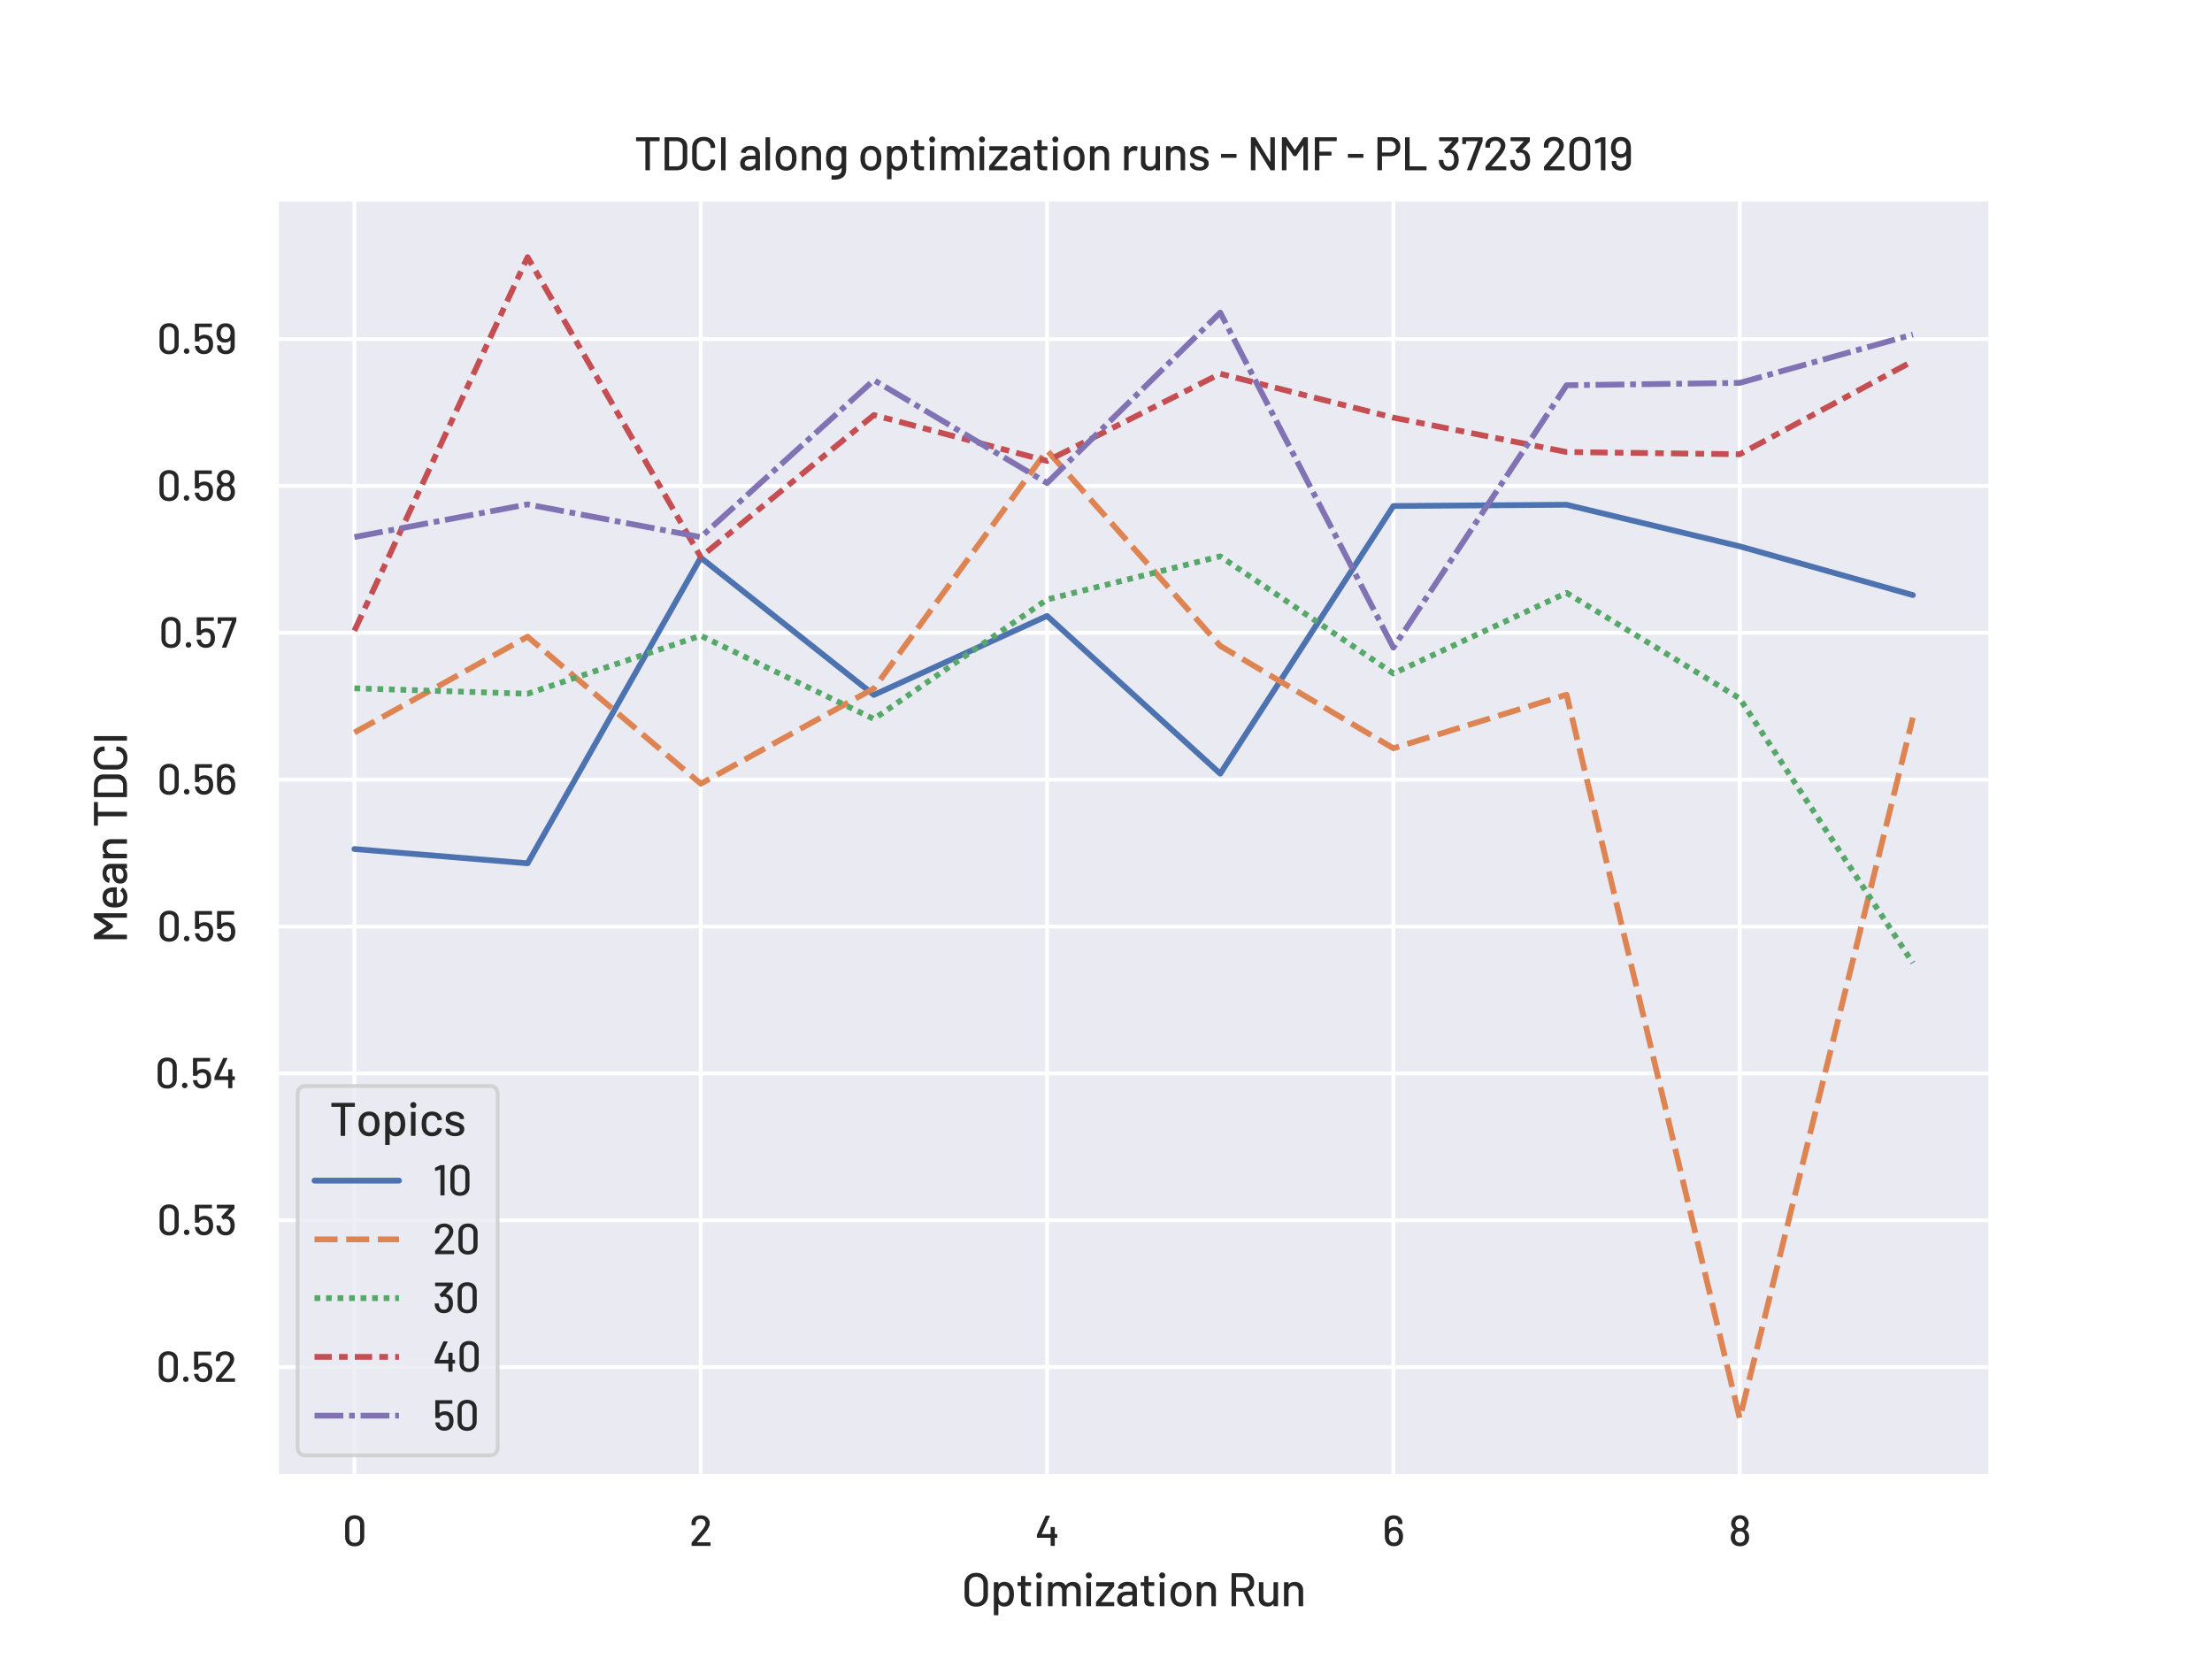 <?xml version="1.0" encoding="utf-8" standalone="no"?>
<!DOCTYPE svg PUBLIC "-//W3C//DTD SVG 1.1//EN"
  "http://www.w3.org/Graphics/SVG/1.1/DTD/svg11.dtd">
<svg xmlns:xlink="http://www.w3.org/1999/xlink" width="460.8pt" height="345.6pt" viewBox="0 0 460.8 345.6" xmlns="http://www.w3.org/2000/svg" version="1.1">
 <defs>
  <style type="text/css">*{stroke-linejoin: round; stroke-linecap: butt}</style>
 </defs>
 <g id="figure_1">
  <g id="patch_1">
   <path d="M 0 345.6 
L 460.8 345.6 
L 460.8 0 
L 0 0 
z
" style="fill: #ffffff"/>
  </g>
  <g id="axes_1">
   <g id="patch_2">
    <path d="M 57.6 307.584 
L 414.72 307.584 
L 414.72 41.472 
L 57.6 41.472 
z
" style="fill: #eaeaf2"/>
   </g>
   <g id="matplotlib.axis_1">
    <g id="xtick_1">
     <g id="line2d_1">
      <path d="M 73.833 307.584 
L 73.833 41.472 
" clip-path="url(#pfcaea6b453)" style="fill: none; stroke: #ffffff; stroke-width: 0.8; stroke-linecap: round"/>
     </g>
     <g id="text_1">
      <!-- 0 -->
      <g style="fill: #262626" transform="translate(71.343 322.044)scale(0.088 -0.088)">
       <defs>
        <path id="Barlow-Medium-30" d="M 1805 -64 
Q 1158 -64 777 304 
Q 397 672 397 1293 
L 397 3187 
Q 397 3808 777 4173 
Q 1158 4538 1805 4538 
Q 2451 4538 2838 4173 
Q 3226 3808 3226 3187 
L 3226 1293 
Q 3226 672 2838 304 
Q 2451 -64 1805 -64 
z
M 1805 467 
Q 2176 467 2393 681 
Q 2611 896 2611 1254 
L 2611 3213 
Q 2611 3571 2393 3785 
Q 2176 4000 1805 4000 
Q 1446 4000 1228 3785 
Q 1011 3571 1011 3213 
L 1011 1254 
Q 1011 896 1228 681 
Q 1446 467 1805 467 
z
" transform="scale(0.016)"/>
       </defs>
       <use xlink:href="#Barlow-Medium-30"/>
      </g>
     </g>
    </g>
    <g id="xtick_2">
     <g id="line2d_2">
      <path d="M 145.978 307.584 
L 145.978 41.472 
" clip-path="url(#pfcaea6b453)" style="fill: none; stroke: #ffffff; stroke-width: 0.8; stroke-linecap: round"/>
     </g>
     <g id="text_2">
      <!-- 2 -->
      <g style="fill: #262626" transform="translate(143.584 322.044)scale(0.088 -0.088)">
       <defs>
        <path id="Barlow-Medium-32" d="M 1146 563 
Q 1139 550 1145 540 
Q 1152 531 1165 531 
L 3091 531 
Q 3155 531 3155 467 
L 3155 64 
Q 3155 0 3091 0 
L 410 0 
Q 346 0 346 64 
L 346 454 
Q 346 499 378 531 
Q 595 781 1376 1702 
L 1818 2234 
Q 2413 2944 2413 3334 
Q 2413 3635 2211 3817 
Q 2010 4000 1677 4000 
Q 1344 4000 1145 3814 
Q 947 3629 954 3328 
L 954 3136 
Q 954 3072 890 3072 
L 397 3072 
Q 333 3072 333 3136 
L 333 3411 
Q 346 3744 522 4000 
Q 698 4256 998 4393 
Q 1299 4531 1677 4531 
Q 2086 4531 2393 4377 
Q 2701 4224 2867 3955 
Q 3034 3686 3034 3347 
Q 3034 2816 2458 2093 
Q 2202 1766 1850 1360 
Q 1498 954 1146 563 
z
" transform="scale(0.016)"/>
       </defs>
       <use xlink:href="#Barlow-Medium-32"/>
      </g>
     </g>
    </g>
    <g id="xtick_3">
     <g id="line2d_3">
      <path d="M 218.124 307.584 
L 218.124 41.472 
" clip-path="url(#pfcaea6b453)" style="fill: none; stroke: #ffffff; stroke-width: 0.8; stroke-linecap: round"/>
     </g>
     <g id="text_3">
      <!-- 4 -->
      <g style="fill: #262626" transform="translate(215.616 322.044)scale(0.088 -0.088)">
       <defs>
        <path id="Barlow-Medium-34" d="M 3226 1754 
Q 3290 1754 3290 1690 
L 3290 1267 
Q 3290 1203 3226 1203 
L 2950 1203 
Q 2925 1203 2925 1178 
L 2925 64 
Q 2925 0 2861 0 
L 2374 0 
Q 2310 0 2310 64 
L 2310 1178 
Q 2310 1203 2285 1203 
L 339 1203 
Q 275 1203 275 1267 
L 275 1613 
Q 275 1645 294 1690 
L 1555 4435 
Q 1574 4480 1626 4480 
L 2138 4480 
Q 2170 4480 2186 4457 
Q 2202 4435 2189 4403 
L 986 1786 
Q 979 1773 985 1763 
Q 992 1754 1005 1754 
L 2285 1754 
Q 2310 1754 2310 1779 
L 2310 2733 
Q 2310 2797 2374 2797 
L 2861 2797 
Q 2925 2797 2925 2733 
L 2925 1779 
Q 2925 1754 2950 1754 
L 3226 1754 
z
" transform="scale(0.016)"/>
       </defs>
       <use xlink:href="#Barlow-Medium-34"/>
      </g>
     </g>
    </g>
    <g id="xtick_4">
     <g id="line2d_4">
      <path d="M 290.269 307.584 
L 290.269 41.472 
" clip-path="url(#pfcaea6b453)" style="fill: none; stroke: #ffffff; stroke-width: 0.8; stroke-linecap: round"/>
     </g>
     <g id="text_4">
      <!-- 6 -->
      <g style="fill: #262626" transform="translate(287.968 322.044)scale(0.088 -0.088)">
       <defs>
        <path id="Barlow-Medium-36" d="M 2886 2208 
Q 3066 1869 3066 1395 
Q 3066 1005 2938 710 
Q 2790 346 2480 150 
Q 2170 -45 1728 -45 
Q 1254 -45 924 172 
Q 595 390 461 787 
Q 365 1056 365 1408 
L 365 3379 
Q 365 3904 729 4217 
Q 1094 4531 1683 4531 
Q 2061 4531 2352 4390 
Q 2643 4250 2803 3997 
Q 2963 3744 2963 3418 
L 2963 3290 
Q 2963 3226 2899 3226 
L 2413 3226 
Q 2349 3226 2349 3290 
L 2349 3347 
Q 2349 3635 2163 3814 
Q 1978 3994 1683 3994 
Q 1370 3994 1174 3808 
Q 979 3622 979 3315 
L 979 2509 
Q 979 2496 988 2493 
Q 998 2490 1011 2502 
Q 1286 2810 1811 2810 
Q 2566 2810 2886 2208 
z
M 2355 902 
Q 2451 1107 2451 1395 
Q 2451 1722 2336 1920 
Q 2150 2291 1709 2291 
Q 1485 2291 1325 2192 
Q 1165 2093 1082 1907 
Q 979 1696 979 1363 
Q 979 1094 1062 909 
Q 1146 704 1312 598 
Q 1478 493 1715 493 
Q 2182 493 2355 902 
z
" transform="scale(0.016)"/>
       </defs>
       <use xlink:href="#Barlow-Medium-36"/>
      </g>
     </g>
    </g>
    <g id="xtick_5">
     <g id="line2d_5">
      <path d="M 362.415 307.584 
L 362.415 41.472 
" clip-path="url(#pfcaea6b453)" style="fill: none; stroke: #ffffff; stroke-width: 0.8; stroke-linecap: round"/>
     </g>
     <g id="text_5">
      <!-- 8 -->
      <g style="fill: #262626" transform="translate(360.096 322.044)scale(0.088 -0.088)">
       <defs>
        <path id="Barlow-Medium-38" d="M 2906 1914 
Q 3040 1645 3040 1274 
Q 3040 864 2861 557 
Q 2707 269 2403 109 
Q 2099 -51 1690 -51 
Q 1280 -51 966 112 
Q 653 275 493 582 
Q 320 883 320 1280 
Q 320 1632 461 1926 
Q 602 2221 877 2368 
Q 909 2381 877 2400 
Q 672 2554 570 2720 
Q 390 2989 390 3334 
Q 390 3712 608 4026 
Q 768 4269 1053 4409 
Q 1338 4550 1690 4550 
Q 2048 4550 2323 4409 
Q 2598 4269 2758 4026 
Q 2970 3712 2970 3334 
Q 2970 2989 2790 2707 
Q 2675 2528 2490 2400 
Q 2458 2381 2490 2368 
Q 2758 2221 2906 1914 
z
M 1088 3661 
Q 998 3494 998 3334 
Q 998 3078 1120 2906 
Q 1293 2618 1683 2618 
Q 2067 2618 2253 2912 
Q 2362 3066 2362 3341 
Q 2362 3520 2278 3667 
Q 2195 3827 2041 3923 
Q 1888 4019 1677 4019 
Q 1478 4019 1324 3923 
Q 1171 3827 1088 3661 
z
M 2272 774 
Q 2419 979 2419 1325 
Q 2419 1632 2310 1830 
Q 2131 2163 1683 2163 
Q 1248 2163 1069 1850 
Q 947 1645 947 1318 
Q 947 998 1082 794 
Q 1267 486 1690 486 
Q 2086 486 2272 774 
z
" transform="scale(0.016)"/>
       </defs>
       <use xlink:href="#Barlow-Medium-38"/>
      </g>
     </g>
    </g>
    <g id="text_6">
     <!-- Optimization Run -->
     <g style="fill: #262626" transform="translate(200.318 334.608)scale(0.096 -0.096)">
      <defs>
       <path id="Barlow-Medium-4f" d="M 1984 -58 
Q 1517 -58 1158 134 
Q 800 326 601 675 
Q 403 1024 403 1478 
L 403 3002 
Q 403 3456 601 3801 
Q 800 4147 1158 4339 
Q 1517 4531 1984 4531 
Q 2458 4531 2816 4339 
Q 3174 4147 3372 3801 
Q 3571 3456 3571 3002 
L 3571 1478 
Q 3571 1024 3372 675 
Q 3174 326 2816 134 
Q 2458 -58 1984 -58 
z
M 1984 474 
Q 2419 474 2688 742 
Q 2957 1011 2957 1453 
L 2957 3008 
Q 2957 3456 2688 3728 
Q 2419 4000 1984 4000 
Q 1549 4000 1283 3728 
Q 1018 3456 1018 3008 
L 1018 1453 
Q 1018 1011 1283 742 
Q 1549 474 1984 474 
z
" transform="scale(0.016)"/>
       <path id="Barlow-Medium-70" d="M 3091 2438 
Q 3213 2093 3213 1619 
Q 3213 1171 3110 845 
Q 2976 416 2669 182 
Q 2362 -51 1882 -51 
Q 1664 -51 1469 35 
Q 1274 122 1133 282 
Q 1120 294 1110 288 
Q 1101 282 1101 269 
L 1101 -1158 
Q 1101 -1222 1037 -1222 
L 550 -1222 
Q 486 -1222 486 -1158 
L 486 3194 
Q 486 3258 550 3258 
L 1037 3258 
Q 1101 3258 1101 3194 
L 1101 2982 
Q 1101 2970 1110 2963 
Q 1120 2957 1133 2970 
Q 1274 3130 1466 3219 
Q 1658 3309 1882 3309 
Q 2342 3309 2646 3081 
Q 2950 2854 3091 2438 
z
M 2387 787 
Q 2592 1094 2592 1632 
Q 2592 2125 2432 2426 
Q 2246 2778 1824 2778 
Q 1453 2778 1261 2432 
Q 1107 2157 1107 1626 
Q 1107 1088 1274 806 
Q 1459 480 1818 480 
Q 2202 480 2387 787 
z
" transform="scale(0.016)"/>
       <path id="Barlow-Medium-74" d="M 2054 2816 
Q 2054 2752 1990 2752 
L 1299 2752 
Q 1274 2752 1274 2726 
L 1274 1030 
Q 1274 762 1395 643 
Q 1517 525 1773 525 
L 1958 525 
Q 2022 525 2022 461 
L 2022 64 
Q 2022 0 1958 0 
Q 1754 -13 1664 -13 
Q 1178 -13 931 163 
Q 685 339 685 813 
L 685 2726 
Q 685 2752 659 2752 
L 269 2752 
Q 205 2752 205 2816 
L 205 3194 
Q 205 3258 269 3258 
L 659 3258 
Q 685 3258 685 3283 
L 685 4038 
Q 685 4102 749 4102 
L 1210 4102 
Q 1274 4102 1274 4038 
L 1274 3283 
Q 1274 3258 1299 3258 
L 1990 3258 
Q 2054 3258 2054 3194 
L 2054 2816 
z
" transform="scale(0.016)"/>
       <path id="Barlow-Medium-69" d="M 819 3770 
Q 640 3770 525 3885 
Q 410 4000 410 4179 
Q 410 4358 525 4473 
Q 640 4589 819 4589 
Q 998 4589 1113 4473 
Q 1229 4358 1229 4179 
Q 1229 4000 1113 3885 
Q 998 3770 819 3770 
z
M 563 6 
Q 499 6 499 70 
L 499 3194 
Q 499 3258 563 3258 
L 1050 3258 
Q 1114 3258 1114 3194 
L 1114 70 
Q 1114 6 1050 6 
L 563 6 
z
" transform="scale(0.016)"/>
       <path id="Barlow-Medium-6d" d="M 3834 3302 
Q 4320 3302 4601 3011 
Q 4883 2720 4883 2202 
L 4883 64 
Q 4883 0 4819 0 
L 4339 0 
Q 4275 0 4275 64 
L 4275 2074 
Q 4275 2394 4099 2582 
Q 3923 2771 3629 2771 
Q 3334 2771 3148 2585 
Q 2963 2400 2963 2086 
L 2963 64 
Q 2963 0 2899 0 
L 2419 0 
Q 2355 0 2355 64 
L 2355 2074 
Q 2355 2394 2179 2582 
Q 2003 2771 1709 2771 
Q 1414 2771 1238 2585 
Q 1062 2400 1062 2086 
L 1062 64 
Q 1062 0 998 0 
L 512 0 
Q 448 0 448 64 
L 448 3194 
Q 448 3258 512 3258 
L 998 3258 
Q 1062 3258 1062 3194 
L 1062 2976 
Q 1062 2963 1072 2956 
Q 1082 2950 1094 2963 
Q 1376 3302 1914 3302 
Q 2240 3302 2470 3177 
Q 2701 3053 2829 2810 
Q 2848 2784 2867 2810 
Q 3021 3059 3273 3180 
Q 3526 3302 3834 3302 
z
" transform="scale(0.016)"/>
       <path id="Barlow-Medium-7a" d="M 256 0 
Q 192 0 192 64 
L 192 512 
Q 192 557 218 589 
L 1914 2662 
Q 1926 2675 1920 2684 
Q 1914 2694 1901 2694 
L 288 2694 
Q 224 2694 224 2758 
L 224 3194 
Q 224 3258 288 3258 
L 2598 3258 
Q 2662 3258 2662 3194 
L 2662 2739 
Q 2662 2694 2637 2662 
L 915 589 
Q 902 576 908 566 
Q 915 557 928 557 
L 2605 557 
Q 2669 557 2669 493 
L 2669 64 
Q 2669 0 2605 0 
L 256 0 
z
" transform="scale(0.016)"/>
       <path id="Barlow-Medium-61" d="M 1638 3309 
Q 2029 3309 2320 3171 
Q 2611 3034 2768 2787 
Q 2925 2541 2925 2227 
L 2925 64 
Q 2925 0 2861 0 
L 2374 0 
Q 2310 0 2310 64 
L 2310 294 
Q 2310 326 2278 307 
Q 2112 134 1872 41 
Q 1632 -51 1338 -51 
Q 864 -51 553 189 
Q 243 429 243 915 
Q 243 1414 592 1699 
Q 941 1984 1568 1984 
L 2285 1984 
Q 2310 1984 2310 2010 
L 2310 2182 
Q 2310 2464 2147 2621 
Q 1984 2778 1651 2778 
Q 1382 2778 1212 2672 
Q 1043 2566 1005 2387 
Q 986 2323 928 2330 
L 410 2400 
Q 346 2413 352 2451 
Q 403 2829 755 3069 
Q 1107 3309 1638 3309 
z
M 1472 467 
Q 1811 467 2060 646 
Q 2310 826 2310 1101 
L 2310 1478 
Q 2310 1504 2285 1504 
L 1683 1504 
Q 1306 1504 1082 1357 
Q 858 1210 858 947 
Q 858 710 1027 588 
Q 1197 467 1472 467 
z
" transform="scale(0.016)"/>
       <path id="Barlow-Medium-6f" d="M 1779 -51 
Q 1306 -51 954 189 
Q 602 429 461 858 
Q 346 1203 346 1638 
Q 346 2093 454 2406 
Q 595 2829 947 3069 
Q 1299 3309 1786 3309 
Q 2246 3309 2588 3069 
Q 2931 2829 3078 2413 
Q 3194 2086 3194 1645 
Q 3194 1197 3078 858 
Q 2938 429 2592 189 
Q 2246 -51 1779 -51 
z
M 1779 480 
Q 2035 480 2227 624 
Q 2419 768 2502 1030 
Q 2573 1274 2573 1632 
Q 2573 1990 2509 2227 
Q 2426 2490 2234 2634 
Q 2042 2778 1766 2778 
Q 1504 2778 1312 2634 
Q 1120 2490 1037 2227 
Q 966 2003 966 1632 
Q 966 1261 1037 1030 
Q 1114 768 1309 624 
Q 1504 480 1779 480 
z
" transform="scale(0.016)"/>
       <path id="Barlow-Medium-6e" d="M 1901 3302 
Q 2426 3302 2733 2998 
Q 3040 2694 3040 2176 
L 3040 64 
Q 3040 0 2976 0 
L 2490 0 
Q 2426 0 2426 64 
L 2426 2054 
Q 2426 2374 2240 2572 
Q 2054 2771 1747 2771 
Q 1446 2771 1254 2572 
Q 1062 2374 1062 2061 
L 1062 64 
Q 1062 0 998 0 
L 512 0 
Q 448 0 448 64 
L 448 3194 
Q 448 3258 512 3258 
L 998 3258 
Q 1062 3258 1062 3194 
L 1062 2963 
Q 1062 2950 1072 2944 
Q 1082 2938 1088 2950 
Q 1363 3302 1901 3302 
z
" transform="scale(0.016)"/>
       <path id="Barlow-Medium-20" transform="scale(0.016)"/>
       <path id="Barlow-Medium-52" d="M 3078 0 
Q 3027 0 3008 45 
L 2112 1958 
Q 2106 1978 2086 1978 
L 1165 1978 
Q 1139 1978 1139 1952 
L 1139 64 
Q 1139 0 1075 0 
L 589 0 
Q 525 0 525 64 
L 525 4416 
Q 525 4480 589 4480 
L 2310 4480 
Q 2694 4480 2985 4320 
Q 3277 4160 3437 3872 
Q 3597 3584 3597 3206 
Q 3597 2758 3363 2448 
Q 3130 2138 2714 2029 
Q 2688 2016 2701 1997 
L 3629 77 
Q 3635 64 3635 45 
Q 3635 0 3584 0 
L 3078 0 
z
M 1165 3949 
Q 1139 3949 1139 3923 
L 1139 2490 
Q 1139 2464 1165 2464 
L 2234 2464 
Q 2573 2464 2777 2665 
Q 2982 2867 2982 3200 
Q 2982 3539 2777 3744 
Q 2573 3949 2234 3949 
L 1165 3949 
z
" transform="scale(0.016)"/>
       <path id="Barlow-Medium-75" d="M 2387 3194 
Q 2387 3258 2451 3258 
L 2931 3258 
Q 2995 3258 2995 3194 
L 2995 64 
Q 2995 0 2931 0 
L 2451 0 
Q 2387 0 2387 64 
L 2387 301 
Q 2387 314 2377 317 
Q 2368 320 2355 307 
Q 2099 -45 1568 -45 
Q 1254 -45 988 76 
Q 723 198 563 435 
Q 403 672 403 1011 
L 403 3194 
Q 403 3258 467 3258 
L 947 3258 
Q 1011 3258 1011 3194 
L 1011 1203 
Q 1011 870 1187 678 
Q 1363 486 1683 486 
Q 2003 486 2195 681 
Q 2387 877 2387 1203 
L 2387 3194 
z
" transform="scale(0.016)"/>
      </defs>
      <use xlink:href="#Barlow-Medium-4f"/>
      <use xlink:href="#Barlow-Medium-70" x="62.2"/>
      <use xlink:href="#Barlow-Medium-74" x="118"/>
      <use xlink:href="#Barlow-Medium-69" x="154.9"/>
      <use xlink:href="#Barlow-Medium-6d" x="180.4"/>
      <use xlink:href="#Barlow-Medium-69" x="263"/>
      <use xlink:href="#Barlow-Medium-7a" x="288.5"/>
      <use xlink:href="#Barlow-Medium-61" x="333.6"/>
      <use xlink:href="#Barlow-Medium-74" x="385.3"/>
      <use xlink:href="#Barlow-Medium-69" x="422.2"/>
      <use xlink:href="#Barlow-Medium-6f" x="447.7"/>
      <use xlink:href="#Barlow-Medium-6e" x="503.2"/>
      <use xlink:href="#Barlow-Medium-20" x="557.4"/>
      <use xlink:href="#Barlow-Medium-52" x="577.4"/>
      <use xlink:href="#Barlow-Medium-75" x="638.7"/>
      <use xlink:href="#Barlow-Medium-6e" x="692.5"/>
     </g>
    </g>
   </g>
   <g id="matplotlib.axis_2">
    <g id="ytick_1">
     <g id="line2d_6">
      <path d="M 57.6 284.797 
L 414.72 284.797 
" clip-path="url(#pfcaea6b453)" style="fill: none; stroke: #ffffff; stroke-width: 0.8; stroke-linecap: round"/>
     </g>
     <g id="text_7">
      <!-- 0.52 -->
      <g style="fill: #262626" transform="translate(32.51 287.877)scale(0.088 -0.088)">
       <defs>
        <path id="Barlow-Medium-2e" d="M 864 -6 
Q 685 -6 569 109 
Q 454 224 454 403 
Q 454 582 569 697 
Q 685 813 864 813 
Q 1043 813 1158 697 
Q 1274 582 1274 403 
Q 1274 224 1158 109 
Q 1043 -6 864 -6 
z
" transform="scale(0.016)"/>
        <path id="Barlow-Medium-35" d="M 2995 1984 
Q 3066 1702 3066 1402 
Q 3066 1101 2989 845 
Q 2867 435 2524 195 
Q 2182 -45 1709 -45 
Q 1242 -45 909 185 
Q 576 416 442 813 
Q 378 992 371 1126 
L 371 1139 
Q 371 1190 429 1190 
L 934 1190 
Q 992 1190 998 1133 
Q 1005 1088 1030 998 
Q 1101 762 1277 624 
Q 1453 486 1702 486 
Q 1965 486 2147 630 
Q 2330 774 2394 1030 
Q 2438 1165 2438 1402 
Q 2438 1613 2400 1792 
Q 2355 2035 2172 2166 
Q 1990 2298 1722 2298 
Q 1472 2298 1273 2186 
Q 1075 2074 1018 1888 
Q 998 1830 947 1830 
L 435 1830 
Q 371 1830 371 1894 
L 371 4416 
Q 371 4480 435 4480 
L 2829 4480 
Q 2893 4480 2893 4416 
L 2893 4013 
Q 2893 3949 2829 3949 
L 1011 3949 
Q 986 3949 986 3923 
L 979 2586 
Q 979 2547 1011 2566 
Q 1165 2701 1366 2768 
Q 1568 2835 1792 2835 
Q 2240 2835 2563 2611 
Q 2886 2387 2995 1984 
z
" transform="scale(0.016)"/>
       </defs>
       <use xlink:href="#Barlow-Medium-30"/>
       <use xlink:href="#Barlow-Medium-2e" x="56.6"/>
       <use xlink:href="#Barlow-Medium-35" x="84.1"/>
       <use xlink:href="#Barlow-Medium-32" x="136.4"/>
      </g>
     </g>
    </g>
    <g id="ytick_2">
     <g id="line2d_7">
      <path d="M 57.6 254.203 
L 414.72 254.203 
" clip-path="url(#pfcaea6b453)" style="fill: none; stroke: #ffffff; stroke-width: 0.8; stroke-linecap: round"/>
     </g>
     <g id="text_8">
      <!-- 0.53 -->
      <g style="fill: #262626" transform="translate(32.686 257.283)scale(0.088 -0.088)">
       <defs>
        <path id="Barlow-Medium-33" d="M 2861 2125 
Q 2989 1811 2989 1402 
Q 2989 1062 2886 774 
Q 2746 378 2419 163 
Q 2093 -51 1632 -51 
Q 1171 -51 835 185 
Q 499 422 365 826 
Q 294 1005 282 1338 
Q 282 1402 346 1402 
L 838 1402 
Q 902 1402 902 1338 
Q 915 1107 954 998 
Q 1018 762 1194 621 
Q 1370 480 1632 480 
Q 2118 480 2285 922 
Q 2368 1114 2368 1421 
Q 2368 1747 2266 2003 
Q 2086 2400 1626 2400 
Q 1517 2400 1350 2304 
Q 1325 2291 1312 2291 
Q 1280 2291 1261 2323 
L 1018 2656 
Q 1005 2682 1005 2701 
Q 1005 2720 1024 2746 
L 2118 3917 
Q 2138 3949 2106 3949 
L 403 3949 
Q 339 3949 339 4013 
L 339 4416 
Q 339 4480 403 4480 
L 2886 4480 
Q 2950 4480 2950 4416 
L 2950 3955 
Q 2950 3923 2918 3878 
L 1946 2816 
Q 1933 2803 1939 2793 
Q 1946 2784 1965 2778 
Q 2291 2746 2515 2576 
Q 2739 2406 2861 2125 
z
" transform="scale(0.016)"/>
       </defs>
       <use xlink:href="#Barlow-Medium-30"/>
       <use xlink:href="#Barlow-Medium-2e" x="56.6"/>
       <use xlink:href="#Barlow-Medium-35" x="84.1"/>
       <use xlink:href="#Barlow-Medium-33" x="136.4"/>
      </g>
     </g>
    </g>
    <g id="ytick_3">
     <g id="line2d_8">
      <path d="M 57.6 223.608 
L 414.72 223.608 
" clip-path="url(#pfcaea6b453)" style="fill: none; stroke: #ffffff; stroke-width: 0.8; stroke-linecap: round"/>
     </g>
     <g id="text_9">
      <!-- 0.54 -->
      <g style="fill: #262626" transform="translate(32.282 226.688)scale(0.088 -0.088)">
       <use xlink:href="#Barlow-Medium-30"/>
       <use xlink:href="#Barlow-Medium-2e" x="56.6"/>
       <use xlink:href="#Barlow-Medium-35" x="84.1"/>
       <use xlink:href="#Barlow-Medium-34" x="136.4"/>
      </g>
     </g>
    </g>
    <g id="ytick_4">
     <g id="line2d_9">
      <path d="M 57.6 193.014 
L 414.72 193.014 
" clip-path="url(#pfcaea6b453)" style="fill: none; stroke: #ffffff; stroke-width: 0.8; stroke-linecap: round"/>
     </g>
     <g id="text_10">
      <!-- 0.55 -->
      <g style="fill: #262626" transform="translate(32.696 196.094)scale(0.088 -0.088)">
       <use xlink:href="#Barlow-Medium-30"/>
       <use xlink:href="#Barlow-Medium-2e" x="56.6"/>
       <use xlink:href="#Barlow-Medium-35" x="84.1"/>
       <use xlink:href="#Barlow-Medium-35" x="136.4"/>
      </g>
     </g>
    </g>
    <g id="ytick_5">
     <g id="line2d_10">
      <path d="M 57.6 162.419 
L 414.72 162.419 
" clip-path="url(#pfcaea6b453)" style="fill: none; stroke: #ffffff; stroke-width: 0.8; stroke-linecap: round"/>
     </g>
     <g id="text_11">
      <!-- 0.56 -->
      <g style="fill: #262626" transform="translate(32.696 165.499)scale(0.088 -0.088)">
       <use xlink:href="#Barlow-Medium-30"/>
       <use xlink:href="#Barlow-Medium-2e" x="56.6"/>
       <use xlink:href="#Barlow-Medium-35" x="84.1"/>
       <use xlink:href="#Barlow-Medium-36" x="136.4"/>
      </g>
     </g>
    </g>
    <g id="ytick_6">
     <g id="line2d_11">
      <path d="M 57.6 131.824 
L 414.72 131.824 
" clip-path="url(#pfcaea6b453)" style="fill: none; stroke: #ffffff; stroke-width: 0.8; stroke-linecap: round"/>
     </g>
     <g id="text_12">
      <!-- 0.57 -->
      <g style="fill: #262626" transform="translate(33.065 134.904)scale(0.088 -0.088)">
       <defs>
        <path id="Barlow-Medium-37" d="M 896 0 
Q 864 0 848 22 
Q 832 45 845 77 
L 2298 3917 
Q 2304 3930 2297 3939 
Q 2291 3949 2278 3949 
L 736 3949 
Q 710 3949 710 3923 
L 710 3622 
Q 710 3558 646 3558 
L 262 3558 
Q 198 3558 198 3622 
L 198 4416 
Q 198 4480 262 4480 
L 2893 4480 
Q 2957 4480 2957 4416 
L 2957 3987 
Q 2957 3962 2944 3910 
L 1498 51 
Q 1478 0 1427 0 
L 896 0 
z
" transform="scale(0.016)"/>
       </defs>
       <use xlink:href="#Barlow-Medium-30"/>
       <use xlink:href="#Barlow-Medium-2e" x="56.6"/>
       <use xlink:href="#Barlow-Medium-35" x="84.1"/>
       <use xlink:href="#Barlow-Medium-37" x="136.4"/>
      </g>
     </g>
    </g>
    <g id="ytick_7">
     <g id="line2d_12">
      <path d="M 57.6 101.23 
L 414.72 101.23 
" clip-path="url(#pfcaea6b453)" style="fill: none; stroke: #ffffff; stroke-width: 0.8; stroke-linecap: round"/>
     </g>
     <g id="text_13">
      <!-- 0.58 -->
      <g style="fill: #262626" transform="translate(32.66 104.31)scale(0.088 -0.088)">
       <use xlink:href="#Barlow-Medium-30"/>
       <use xlink:href="#Barlow-Medium-2e" x="56.6"/>
       <use xlink:href="#Barlow-Medium-35" x="84.1"/>
       <use xlink:href="#Barlow-Medium-38" x="136.4"/>
      </g>
     </g>
    </g>
    <g id="ytick_8">
     <g id="line2d_13">
      <path d="M 57.6 70.635 
L 414.72 70.635 
" clip-path="url(#pfcaea6b453)" style="fill: none; stroke: #ffffff; stroke-width: 0.8; stroke-linecap: round"/>
     </g>
     <g id="text_14">
      <!-- 0.59 -->
      <g style="fill: #262626" transform="translate(32.678 73.715)scale(0.088 -0.088)">
       <defs>
        <path id="Barlow-Medium-39" d="M 2899 3693 
Q 2995 3424 2995 3072 
L 2995 1101 
Q 2995 576 2630 262 
Q 2266 -51 1677 -51 
Q 1299 -51 1008 89 
Q 717 230 557 483 
Q 397 736 397 1062 
L 397 1190 
Q 397 1254 461 1254 
L 947 1254 
Q 1011 1254 1011 1190 
L 1011 1133 
Q 1011 845 1196 665 
Q 1382 486 1677 486 
Q 1984 486 2182 672 
Q 2381 858 2381 1165 
L 2381 1971 
Q 2381 1984 2371 1990 
Q 2362 1997 2349 1984 
Q 2074 1670 1549 1670 
Q 1171 1670 899 1824 
Q 627 1978 474 2272 
Q 294 2611 294 3085 
Q 294 3469 416 3770 
Q 563 4134 876 4329 
Q 1190 4525 1632 4525 
Q 2106 4525 2432 4307 
Q 2758 4090 2899 3693 
z
M 2278 2573 
Q 2381 2784 2381 3117 
Q 2381 3386 2298 3571 
Q 2214 3776 2048 3881 
Q 1882 3987 1645 3987 
Q 1408 3987 1245 3881 
Q 1082 3776 1005 3578 
Q 909 3379 909 3085 
Q 909 2765 1018 2560 
Q 1216 2189 1645 2189 
Q 2099 2189 2278 2573 
z
" transform="scale(0.016)"/>
       </defs>
       <use xlink:href="#Barlow-Medium-30"/>
       <use xlink:href="#Barlow-Medium-2e" x="56.6"/>
       <use xlink:href="#Barlow-Medium-35" x="84.1"/>
       <use xlink:href="#Barlow-Medium-39" x="136.4"/>
      </g>
     </g>
    </g>
    <g id="text_15">
     <!-- Mean TDCI -->
     <g style="fill: #262626" transform="translate(26.449 196.459)rotate(-90)scale(0.096 -0.096)">
      <defs>
       <path id="Barlow-Medium-4d" d="M 3424 4442 
Q 3456 4480 3501 4480 
L 3987 4480 
Q 4051 4480 4051 4416 
L 4051 64 
Q 4051 0 3987 0 
L 3501 0 
Q 3437 0 3437 64 
L 3437 3341 
Q 3437 3360 3424 3366 
Q 3411 3373 3405 3354 
L 2490 1958 
Q 2464 1920 2413 1920 
L 2170 1920 
Q 2125 1920 2093 1958 
L 1171 3341 
Q 1165 3360 1152 3353 
Q 1139 3347 1139 3328 
L 1139 64 
Q 1139 0 1075 0 
L 589 0 
Q 525 0 525 64 
L 525 4416 
Q 525 4480 589 4480 
L 1075 4480 
Q 1126 4480 1152 4442 
L 2272 2765 
Q 2278 2758 2291 2758 
Q 2304 2758 2310 2765 
L 3424 4442 
z
" transform="scale(0.016)"/>
       <path id="Barlow-Medium-65" d="M 3085 2035 
Q 3110 1773 3104 1446 
Q 3104 1382 3040 1382 
L 998 1382 
Q 973 1382 973 1357 
Q 973 1139 1011 1024 
Q 1082 768 1296 624 
Q 1510 480 1837 480 
Q 2310 480 2566 870 
Q 2598 934 2650 890 
L 3014 646 
Q 3059 608 3034 563 
Q 2854 275 2524 108 
Q 2195 -58 1779 -58 
Q 1312 -58 992 147 
Q 672 352 512 730 
Q 358 1107 358 1645 
Q 358 2112 429 2355 
Q 544 2797 889 3053 
Q 1235 3309 1728 3309 
Q 2374 3309 2694 2985 
Q 3014 2662 3085 2035 
z
M 1728 2778 
Q 1453 2778 1273 2640 
Q 1094 2502 1030 2272 
Q 986 2131 973 1914 
Q 973 1888 998 1888 
L 2464 1888 
Q 2490 1888 2490 1914 
Q 2477 2125 2451 2227 
Q 2387 2477 2198 2627 
Q 2010 2778 1728 2778 
z
" transform="scale(0.016)"/>
       <path id="Barlow-Medium-54" d="M 3373 4480 
Q 3437 4480 3437 4416 
L 3437 4006 
Q 3437 3942 3373 3942 
L 2144 3942 
Q 2118 3942 2118 3917 
L 2118 64 
Q 2118 0 2054 0 
L 1568 0 
Q 1504 0 1504 64 
L 1504 3917 
Q 1504 3942 1478 3942 
L 307 3942 
Q 243 3942 243 4006 
L 243 4416 
Q 243 4480 307 4480 
L 3373 4480 
z
" transform="scale(0.016)"/>
       <path id="Barlow-Medium-44" d="M 589 0 
Q 525 0 525 64 
L 525 4416 
Q 525 4480 589 4480 
L 2138 4480 
Q 2803 4480 3200 4131 
Q 3597 3782 3597 3200 
L 3597 1280 
Q 3597 698 3200 349 
Q 2803 0 2138 0 
L 589 0 
z
M 1139 557 
Q 1139 531 1165 531 
L 2163 531 
Q 2534 531 2755 758 
Q 2976 986 2982 1370 
L 2982 3110 
Q 2982 3494 2761 3721 
Q 2541 3949 2163 3949 
L 1165 3949 
Q 1139 3949 1139 3923 
L 1139 557 
z
" transform="scale(0.016)"/>
       <path id="Barlow-Medium-43" d="M 1965 -58 
Q 1504 -58 1149 124 
Q 794 307 598 643 
Q 403 979 403 1414 
L 403 3072 
Q 403 3507 598 3836 
Q 794 4166 1149 4348 
Q 1504 4531 1965 4531 
Q 2426 4531 2778 4355 
Q 3130 4179 3325 3859 
Q 3520 3539 3520 3117 
L 3520 3110 
Q 3520 3078 3501 3059 
Q 3482 3040 3456 3040 
L 2970 3014 
Q 2906 3014 2906 3072 
L 2906 3091 
Q 2906 3501 2650 3750 
Q 2394 4000 1965 4000 
Q 1536 4000 1277 3750 
Q 1018 3501 1018 3091 
L 1018 1389 
Q 1018 979 1277 729 
Q 1536 480 1965 480 
Q 2394 480 2650 729 
Q 2906 979 2906 1389 
L 2906 1402 
Q 2906 1459 2970 1459 
L 3456 1434 
Q 3520 1434 3520 1370 
Q 3520 947 3325 624 
Q 3130 301 2778 121 
Q 2426 -58 1965 -58 
z
" transform="scale(0.016)"/>
       <path id="Barlow-Medium-49" d="M 589 0 
Q 525 0 525 64 
L 525 4416 
Q 525 4480 589 4480 
L 1075 4480 
Q 1139 4480 1139 4416 
L 1139 64 
Q 1139 0 1075 0 
L 589 0 
z
" transform="scale(0.016)"/>
      </defs>
      <use xlink:href="#Barlow-Medium-4d"/>
      <use xlink:href="#Barlow-Medium-65" x="71.5"/>
      <use xlink:href="#Barlow-Medium-61" x="125.1"/>
      <use xlink:href="#Barlow-Medium-6e" x="176.8"/>
      <use xlink:href="#Barlow-Medium-20" x="231"/>
      <use xlink:href="#Barlow-Medium-54" x="251"/>
      <use xlink:href="#Barlow-Medium-44" x="308.4"/>
      <use xlink:href="#Barlow-Medium-43" x="370.2"/>
      <use xlink:href="#Barlow-Medium-49" x="430.9"/>
     </g>
    </g>
   </g>
   <g id="line2d_14">
    <path d="M 73.833 176.871 
L 109.905 179.847 
L 145.978 116.17 
L 182.051 144.762 
L 218.124 128.31 
L 254.196 161.169 
L 290.269 105.409 
L 326.342 105.148 
L 362.415 113.811 
L 398.487 123.969 
" clip-path="url(#pfcaea6b453)" style="fill: none; stroke: #4c72b0; stroke-width: 1.2; stroke-linecap: round"/>
   </g>
   <g id="line2d_15">
    <path d="M 73.833 152.597 
L 109.905 132.636 
L 145.978 163.262 
L 182.051 143.412 
L 218.124 93.822 
L 254.196 134.544 
L 290.269 155.878 
L 326.342 144.709 
L 362.415 295.488 
L 398.487 149.496 
" clip-path="url(#pfcaea6b453)" style="fill: none; stroke-dasharray: 4.8,1.8; stroke-dashoffset: 0; stroke: #dd8452; stroke-width: 1.2"/>
   </g>
   <g id="line2d_16">
    <path d="M 73.833 143.38 
L 109.905 144.519 
L 145.978 132.42 
L 182.051 149.775 
L 218.124 124.893 
L 254.196 115.895 
L 290.269 140.296 
L 326.342 123.502 
L 362.415 145.504 
L 398.487 200.612 
" clip-path="url(#pfcaea6b453)" style="fill: none; stroke-dasharray: 1.2,1.2; stroke-dashoffset: 0; stroke: #55a868; stroke-width: 1.2"/>
   </g>
   <g id="line2d_17">
    <path d="M 73.833 131.389 
L 109.905 53.568 
L 145.978 116.029 
L 182.051 86.455 
L 218.124 96.02 
L 254.196 77.858 
L 290.269 86.996 
L 326.342 94.162 
L 362.415 94.63 
L 398.487 75.223 
" clip-path="url(#pfcaea6b453)" style="fill: none; stroke-dasharray: 3.6,1.5,1.8,1.5; stroke-dashoffset: 0; stroke: #c44e52; stroke-width: 1.2"/>
   </g>
   <g id="line2d_18">
    <path d="M 73.833 111.881 
L 109.905 105.072 
L 145.978 111.891 
L 182.051 79.184 
L 218.124 100.618 
L 254.196 65.115 
L 290.269 134.916 
L 326.342 80.253 
L 362.415 79.763 
L 398.487 69.69 
" clip-path="url(#pfcaea6b453)" style="fill: none; stroke-dasharray: 6,1.2,1.2,1.2; stroke-dashoffset: 0; stroke: #8172b3; stroke-width: 1.2"/>
   </g>
   <g id="line2d_19"/>
   <g id="line2d_20"/>
   <g id="line2d_21"/>
   <g id="line2d_22"/>
   <g id="line2d_23"/>
   <g id="patch_3">
    <path d="M 57.6 307.584 
L 57.6 41.472 
" style="fill: none; stroke: #ffffff; stroke-linejoin: miter; stroke-linecap: square"/>
   </g>
   <g id="patch_4">
    <path d="M 414.72 307.584 
L 414.72 41.472 
" style="fill: none; stroke: #ffffff; stroke-linejoin: miter; stroke-linecap: square"/>
   </g>
   <g id="patch_5">
    <path d="M 57.6 307.584 
L 414.72 307.584 
" style="fill: none; stroke: #ffffff; stroke-linejoin: miter; stroke-linecap: square"/>
   </g>
   <g id="patch_6">
    <path d="M 57.6 41.472 
L 414.72 41.472 
" style="fill: none; stroke: #ffffff; stroke-linejoin: miter; stroke-linecap: square"/>
   </g>
   <g id="text_16">
    <!-- TDCI along optimization runs - NMF - PL 3723 2019 -->
    <g style="fill: #262626" transform="translate(132.133 35.472)scale(0.096 -0.096)">
     <defs>
      <path id="Barlow-Medium-6c" d="M 512 0 
Q 448 0 448 64 
L 448 4416 
Q 448 4480 512 4480 
L 998 4480 
Q 1062 4480 1062 4416 
L 1062 64 
Q 1062 0 998 0 
L 512 0 
z
" transform="scale(0.016)"/>
      <path id="Barlow-Medium-67" d="M 2451 3194 
Q 2451 3258 2515 3258 
L 3002 3258 
Q 3066 3258 3066 3194 
L 3066 166 
Q 3066 -608 2627 -941 
Q 2189 -1274 1453 -1274 
Q 1350 -1274 1133 -1261 
Q 1069 -1254 1069 -1190 
L 1088 -749 
Q 1088 -723 1107 -704 
Q 1126 -685 1158 -691 
Q 1248 -698 1421 -698 
Q 1965 -698 2208 -496 
Q 2451 -294 2451 186 
L 2451 301 
Q 2451 314 2441 320 
Q 2432 326 2419 314 
Q 2150 0 1632 0 
Q 1216 0 880 217 
Q 544 435 416 858 
Q 333 1139 333 1638 
Q 333 2170 429 2458 
Q 550 2842 860 3075 
Q 1171 3309 1594 3309 
Q 2118 3309 2419 2989 
Q 2432 2976 2441 2979 
Q 2451 2982 2451 2995 
L 2451 3194 
z
M 2413 1043 
Q 2432 1146 2441 1261 
Q 2451 1376 2451 1645 
Q 2451 1914 2441 2026 
Q 2432 2138 2406 2240 
Q 2355 2477 2176 2627 
Q 1997 2778 1728 2778 
Q 1459 2778 1280 2627 
Q 1101 2477 1024 2240 
Q 954 2048 954 1645 
Q 954 1203 1018 1043 
Q 1082 806 1270 656 
Q 1459 506 1728 506 
Q 2010 506 2186 656 
Q 2362 806 2413 1043 
z
" transform="scale(0.016)"/>
      <path id="Barlow-Medium-72" d="M 1875 3290 
Q 2080 3290 2246 3206 
Q 2291 3187 2278 3130 
L 2176 2650 
Q 2170 2592 2099 2611 
Q 1990 2656 1843 2656 
L 1754 2650 
Q 1453 2637 1257 2441 
Q 1062 2246 1062 1933 
L 1062 64 
Q 1062 0 998 0 
L 512 0 
Q 448 0 448 64 
L 448 3194 
Q 448 3258 512 3258 
L 998 3258 
Q 1062 3258 1062 3194 
L 1062 2854 
Q 1062 2835 1072 2832 
Q 1082 2829 1088 2842 
Q 1376 3290 1875 3290 
z
" transform="scale(0.016)"/>
      <path id="Barlow-Medium-73" d="M 1594 -38 
Q 1210 -38 918 77 
Q 627 192 467 393 
Q 307 595 307 838 
L 307 909 
Q 307 973 371 973 
L 832 973 
Q 896 973 896 909 
L 896 877 
Q 896 698 1091 563 
Q 1286 429 1587 429 
Q 1875 429 2054 553 
Q 2234 678 2234 870 
Q 2234 1056 2067 1149 
Q 1901 1242 1530 1344 
Q 1165 1446 918 1552 
Q 672 1658 502 1853 
Q 333 2048 333 2355 
Q 333 2784 669 3037 
Q 1005 3290 1562 3290 
Q 1933 3290 2217 3171 
Q 2502 3053 2656 2841 
Q 2810 2630 2810 2368 
L 2810 2349 
Q 2810 2285 2746 2285 
L 2298 2285 
Q 2234 2285 2234 2349 
L 2234 2368 
Q 2234 2554 2051 2678 
Q 1869 2803 1555 2803 
Q 1274 2803 1098 2694 
Q 922 2586 922 2400 
Q 922 2214 1091 2118 
Q 1261 2022 1638 1914 
Q 2010 1811 2256 1712 
Q 2502 1613 2675 1417 
Q 2848 1222 2848 909 
Q 2848 474 2505 218 
Q 2163 -38 1594 -38 
z
" transform="scale(0.016)"/>
      <path id="Barlow-Medium-2d" d="M 288 1690 
Q 224 1690 224 1754 
L 224 2157 
Q 224 2221 288 2221 
L 2266 2221 
Q 2330 2221 2330 2157 
L 2330 1754 
Q 2330 1690 2266 1690 
L 288 1690 
z
" transform="scale(0.016)"/>
      <path id="Barlow-Medium-4e" d="M 3162 4416 
Q 3162 4480 3226 4480 
L 3712 4480 
Q 3776 4480 3776 4416 
L 3776 64 
Q 3776 0 3712 0 
L 3245 0 
Q 3200 0 3168 45 
L 1165 3315 
Q 1158 3334 1145 3331 
Q 1133 3328 1133 3309 
L 1139 64 
Q 1139 0 1075 0 
L 589 0 
Q 525 0 525 64 
L 525 4416 
Q 525 4480 589 4480 
L 1062 4480 
Q 1107 4480 1139 4435 
L 3136 1165 
Q 3142 1146 3155 1149 
Q 3168 1152 3168 1171 
L 3162 4416 
z
" transform="scale(0.016)"/>
      <path id="Barlow-Medium-46" d="M 3494 4013 
Q 3494 3949 3430 3949 
L 1165 3949 
Q 1139 3949 1139 3923 
L 1139 2547 
Q 1139 2522 1165 2522 
L 2720 2522 
Q 2784 2522 2784 2458 
L 2784 2054 
Q 2784 1990 2720 1990 
L 1165 1990 
Q 1139 1990 1139 1965 
L 1139 64 
Q 1139 0 1075 0 
L 589 0 
Q 525 0 525 64 
L 525 4416 
Q 525 4480 589 4480 
L 3430 4480 
Q 3494 4480 3494 4416 
L 3494 4013 
z
" transform="scale(0.016)"/>
      <path id="Barlow-Medium-50" d="M 2278 4486 
Q 2669 4486 2966 4323 
Q 3264 4160 3427 3865 
Q 3590 3571 3590 3187 
Q 3590 2803 3424 2515 
Q 3258 2227 2954 2067 
Q 2650 1907 2253 1907 
L 1126 1907 
Q 1101 1907 1101 1882 
L 1101 64 
Q 1101 0 1037 0 
L 550 0 
Q 486 0 486 64 
L 486 4422 
Q 486 4486 550 4486 
L 2278 4486 
z
M 2195 2406 
Q 2547 2406 2761 2617 
Q 2976 2829 2976 3174 
Q 2976 3526 2761 3740 
Q 2547 3955 2195 3955 
L 1126 3955 
Q 1101 3955 1101 3930 
L 1101 2432 
Q 1101 2406 1126 2406 
L 2195 2406 
z
" transform="scale(0.016)"/>
      <path id="Barlow-Medium-4c" d="M 589 0 
Q 525 0 525 64 
L 525 4416 
Q 525 4480 589 4480 
L 1075 4480 
Q 1139 4480 1139 4416 
L 1139 557 
Q 1139 531 1165 531 
L 3373 531 
Q 3437 531 3437 467 
L 3437 64 
Q 3437 0 3373 0 
L 589 0 
z
" transform="scale(0.016)"/>
      <path id="Barlow-Medium-31" d="M 1088 4461 
Q 1126 4480 1171 4480 
L 1677 4480 
Q 1741 4480 1741 4416 
L 1741 64 
Q 1741 0 1677 0 
L 1190 0 
Q 1126 0 1126 64 
L 1126 3821 
Q 1126 3834 1116 3840 
Q 1107 3846 1094 3840 
L 422 3610 
Q 410 3603 390 3603 
Q 352 3603 346 3654 
L 320 4019 
Q 320 4083 358 4096 
L 1088 4461 
z
" transform="scale(0.016)"/>
     </defs>
     <use xlink:href="#Barlow-Medium-54"/>
     <use xlink:href="#Barlow-Medium-44" x="57.4"/>
     <use xlink:href="#Barlow-Medium-43" x="119.2"/>
     <use xlink:href="#Barlow-Medium-49" x="179.9"/>
     <use xlink:href="#Barlow-Medium-20" x="205.9"/>
     <use xlink:href="#Barlow-Medium-61" x="225.9"/>
     <use xlink:href="#Barlow-Medium-6c" x="277.6"/>
     <use xlink:href="#Barlow-Medium-6f" x="301.1"/>
     <use xlink:href="#Barlow-Medium-6e" x="356.6"/>
     <use xlink:href="#Barlow-Medium-67" x="410.8"/>
     <use xlink:href="#Barlow-Medium-20" x="465.1"/>
     <use xlink:href="#Barlow-Medium-6f" x="485.1"/>
     <use xlink:href="#Barlow-Medium-70" x="540.6"/>
     <use xlink:href="#Barlow-Medium-74" x="596.4"/>
     <use xlink:href="#Barlow-Medium-69" x="633.3"/>
     <use xlink:href="#Barlow-Medium-6d" x="658.8"/>
     <use xlink:href="#Barlow-Medium-69" x="741.4"/>
     <use xlink:href="#Barlow-Medium-7a" x="766.9"/>
     <use xlink:href="#Barlow-Medium-61" x="812"/>
     <use xlink:href="#Barlow-Medium-74" x="863.7"/>
     <use xlink:href="#Barlow-Medium-69" x="900.6"/>
     <use xlink:href="#Barlow-Medium-6f" x="926.1"/>
     <use xlink:href="#Barlow-Medium-6e" x="981.6"/>
     <use xlink:href="#Barlow-Medium-20" x="1035.8"/>
     <use xlink:href="#Barlow-Medium-72" x="1055.8"/>
     <use xlink:href="#Barlow-Medium-75" x="1092.9"/>
     <use xlink:href="#Barlow-Medium-6e" x="1146.7"/>
     <use xlink:href="#Barlow-Medium-73" x="1200.9"/>
     <use xlink:href="#Barlow-Medium-20" x="1249.6"/>
     <use xlink:href="#Barlow-Medium-2d" x="1269.6"/>
     <use xlink:href="#Barlow-Medium-20" x="1309.6"/>
     <use xlink:href="#Barlow-Medium-4e" x="1329.6"/>
     <use xlink:href="#Barlow-Medium-4d" x="1396.9"/>
     <use xlink:href="#Barlow-Medium-46" x="1468.4"/>
     <use xlink:href="#Barlow-Medium-20" x="1524.9"/>
     <use xlink:href="#Barlow-Medium-2d" x="1544.9"/>
     <use xlink:href="#Barlow-Medium-20" x="1584.9"/>
     <use xlink:href="#Barlow-Medium-50" x="1604.9"/>
     <use xlink:href="#Barlow-Medium-4c" x="1664.2"/>
     <use xlink:href="#Barlow-Medium-20" x="1721.2"/>
     <use xlink:href="#Barlow-Medium-33" x="1741.2"/>
     <use xlink:href="#Barlow-Medium-37" x="1793.6"/>
     <use xlink:href="#Barlow-Medium-32" x="1841.7"/>
     <use xlink:href="#Barlow-Medium-33" x="1896.1"/>
     <use xlink:href="#Barlow-Medium-20" x="1948.5"/>
     <use xlink:href="#Barlow-Medium-32" x="1968.499"/>
     <use xlink:href="#Barlow-Medium-30" x="2022.899"/>
     <use xlink:href="#Barlow-Medium-31" x="2079.499"/>
     <use xlink:href="#Barlow-Medium-39" x="2114.699"/>
    </g>
   </g>
   <g id="legend_1">
    <g id="patch_7">
     <path d="M 63.76 303.184 
L 101.916 303.184 
Q 103.676 303.184 103.676 301.424 
L 103.676 227.986 
Q 103.676 226.226 101.916 226.226 
L 63.76 226.226 
Q 62 226.226 62 227.986 
L 62 301.424 
Q 62 303.184 63.76 303.184 
z
" style="fill: #eaeaf2; opacity: 0.8; stroke: #cccccc; stroke-width: 0.8; stroke-linejoin: miter"/>
    </g>
    <g id="text_17">
     <!-- Topics -->
     <g style="fill: #262626" transform="translate(68.654 236.63)scale(0.096 -0.096)">
      <defs>
       <path id="Barlow-Medium-63" d="M 1754 -51 
Q 1267 -51 921 195 
Q 576 442 448 864 
Q 352 1158 352 1638 
Q 352 2080 448 2413 
Q 576 2822 925 3065 
Q 1274 3309 1754 3309 
Q 2234 3309 2592 3065 
Q 2950 2822 3059 2451 
Q 3098 2349 3110 2240 
Q 3110 2189 3053 2176 
L 2573 2106 
L 2560 2106 
Q 2515 2106 2496 2163 
L 2477 2266 
Q 2426 2483 2227 2630 
Q 2029 2778 1747 2778 
Q 1472 2778 1280 2630 
Q 1088 2483 1030 2240 
Q 973 2010 973 1632 
Q 973 1261 1030 1030 
Q 1094 774 1283 627 
Q 1472 480 1747 480 
Q 2029 480 2230 627 
Q 2432 774 2483 1011 
Q 2490 1018 2486 1027 
Q 2483 1037 2490 1043 
L 2490 1069 
Q 2509 1120 2560 1107 
L 3040 1030 
Q 3091 1018 3091 979 
L 3091 954 
Q 3091 896 3059 813 
Q 2950 422 2592 185 
Q 2234 -51 1754 -51 
z
" transform="scale(0.016)"/>
      </defs>
      <use xlink:href="#Barlow-Medium-54"/>
      <use xlink:href="#Barlow-Medium-6f" x="57.4"/>
      <use xlink:href="#Barlow-Medium-70" x="112.9"/>
      <use xlink:href="#Barlow-Medium-69" x="168.7"/>
      <use xlink:href="#Barlow-Medium-63" x="194.2"/>
      <use xlink:href="#Barlow-Medium-73" x="246.8"/>
     </g>
    </g>
    <g id="line2d_24">
     <path d="M 65.52 245.943 
L 74.32 245.943 
L 83.12 245.943 
" style="fill: none; stroke: #4c72b0; stroke-width: 1.2; stroke-linecap: round"/>
    </g>
    <g id="text_18">
     <!-- 10 -->
     <g style="fill: #262626" transform="translate(90.16 249.023)scale(0.088 -0.088)">
      <use xlink:href="#Barlow-Medium-31"/>
      <use xlink:href="#Barlow-Medium-30" x="35.2"/>
     </g>
    </g>
    <g id="line2d_25">
     <path d="M 65.52 258.183 
L 74.32 258.183 
L 83.12 258.183 
" style="fill: none; stroke-dasharray: 4.8,1.8; stroke-dashoffset: 0; stroke: #dd8452; stroke-width: 1.2"/>
    </g>
    <g id="text_19">
     <!-- 20 -->
     <g style="fill: #262626" transform="translate(90.16 261.263)scale(0.088 -0.088)">
      <use xlink:href="#Barlow-Medium-32"/>
      <use xlink:href="#Barlow-Medium-30" x="54.4"/>
     </g>
    </g>
    <g id="line2d_26">
     <path d="M 65.52 270.423 
L 74.32 270.423 
L 83.12 270.423 
" style="fill: none; stroke-dasharray: 1.2,1.2; stroke-dashoffset: 0; stroke: #55a868; stroke-width: 1.2"/>
    </g>
    <g id="text_20">
     <!-- 30 -->
     <g style="fill: #262626" transform="translate(90.16 273.503)scale(0.088 -0.088)">
      <use xlink:href="#Barlow-Medium-33"/>
      <use xlink:href="#Barlow-Medium-30" x="52.4"/>
     </g>
    </g>
    <g id="line2d_27">
     <path d="M 65.52 282.663 
L 74.32 282.663 
L 83.12 282.663 
" style="fill: none; stroke-dasharray: 3.6,1.5,1.8,1.5; stroke-dashoffset: 0; stroke: #c44e52; stroke-width: 1.2"/>
    </g>
    <g id="text_21">
     <!-- 40 -->
     <g style="fill: #262626" transform="translate(90.16 285.743)scale(0.088 -0.088)">
      <use xlink:href="#Barlow-Medium-34"/>
      <use xlink:href="#Barlow-Medium-30" x="57"/>
     </g>
    </g>
    <g id="line2d_28">
     <path d="M 65.52 294.904 
L 74.32 294.904 
L 83.12 294.904 
" style="fill: none; stroke-dasharray: 6,1.2,1.2,1.2; stroke-dashoffset: 0; stroke: #8172b3; stroke-width: 1.2"/>
    </g>
    <g id="text_22">
     <!-- 50 -->
     <g style="fill: #262626" transform="translate(90.16 297.984)scale(0.088 -0.088)">
      <use xlink:href="#Barlow-Medium-35"/>
      <use xlink:href="#Barlow-Medium-30" x="52.3"/>
     </g>
    </g>
   </g>
  </g>
 </g>
 <defs>
  <clipPath id="pfcaea6b453">
   <rect x="57.6" y="41.472" width="357.12" height="266.112"/>
  </clipPath>
 </defs>
</svg>
